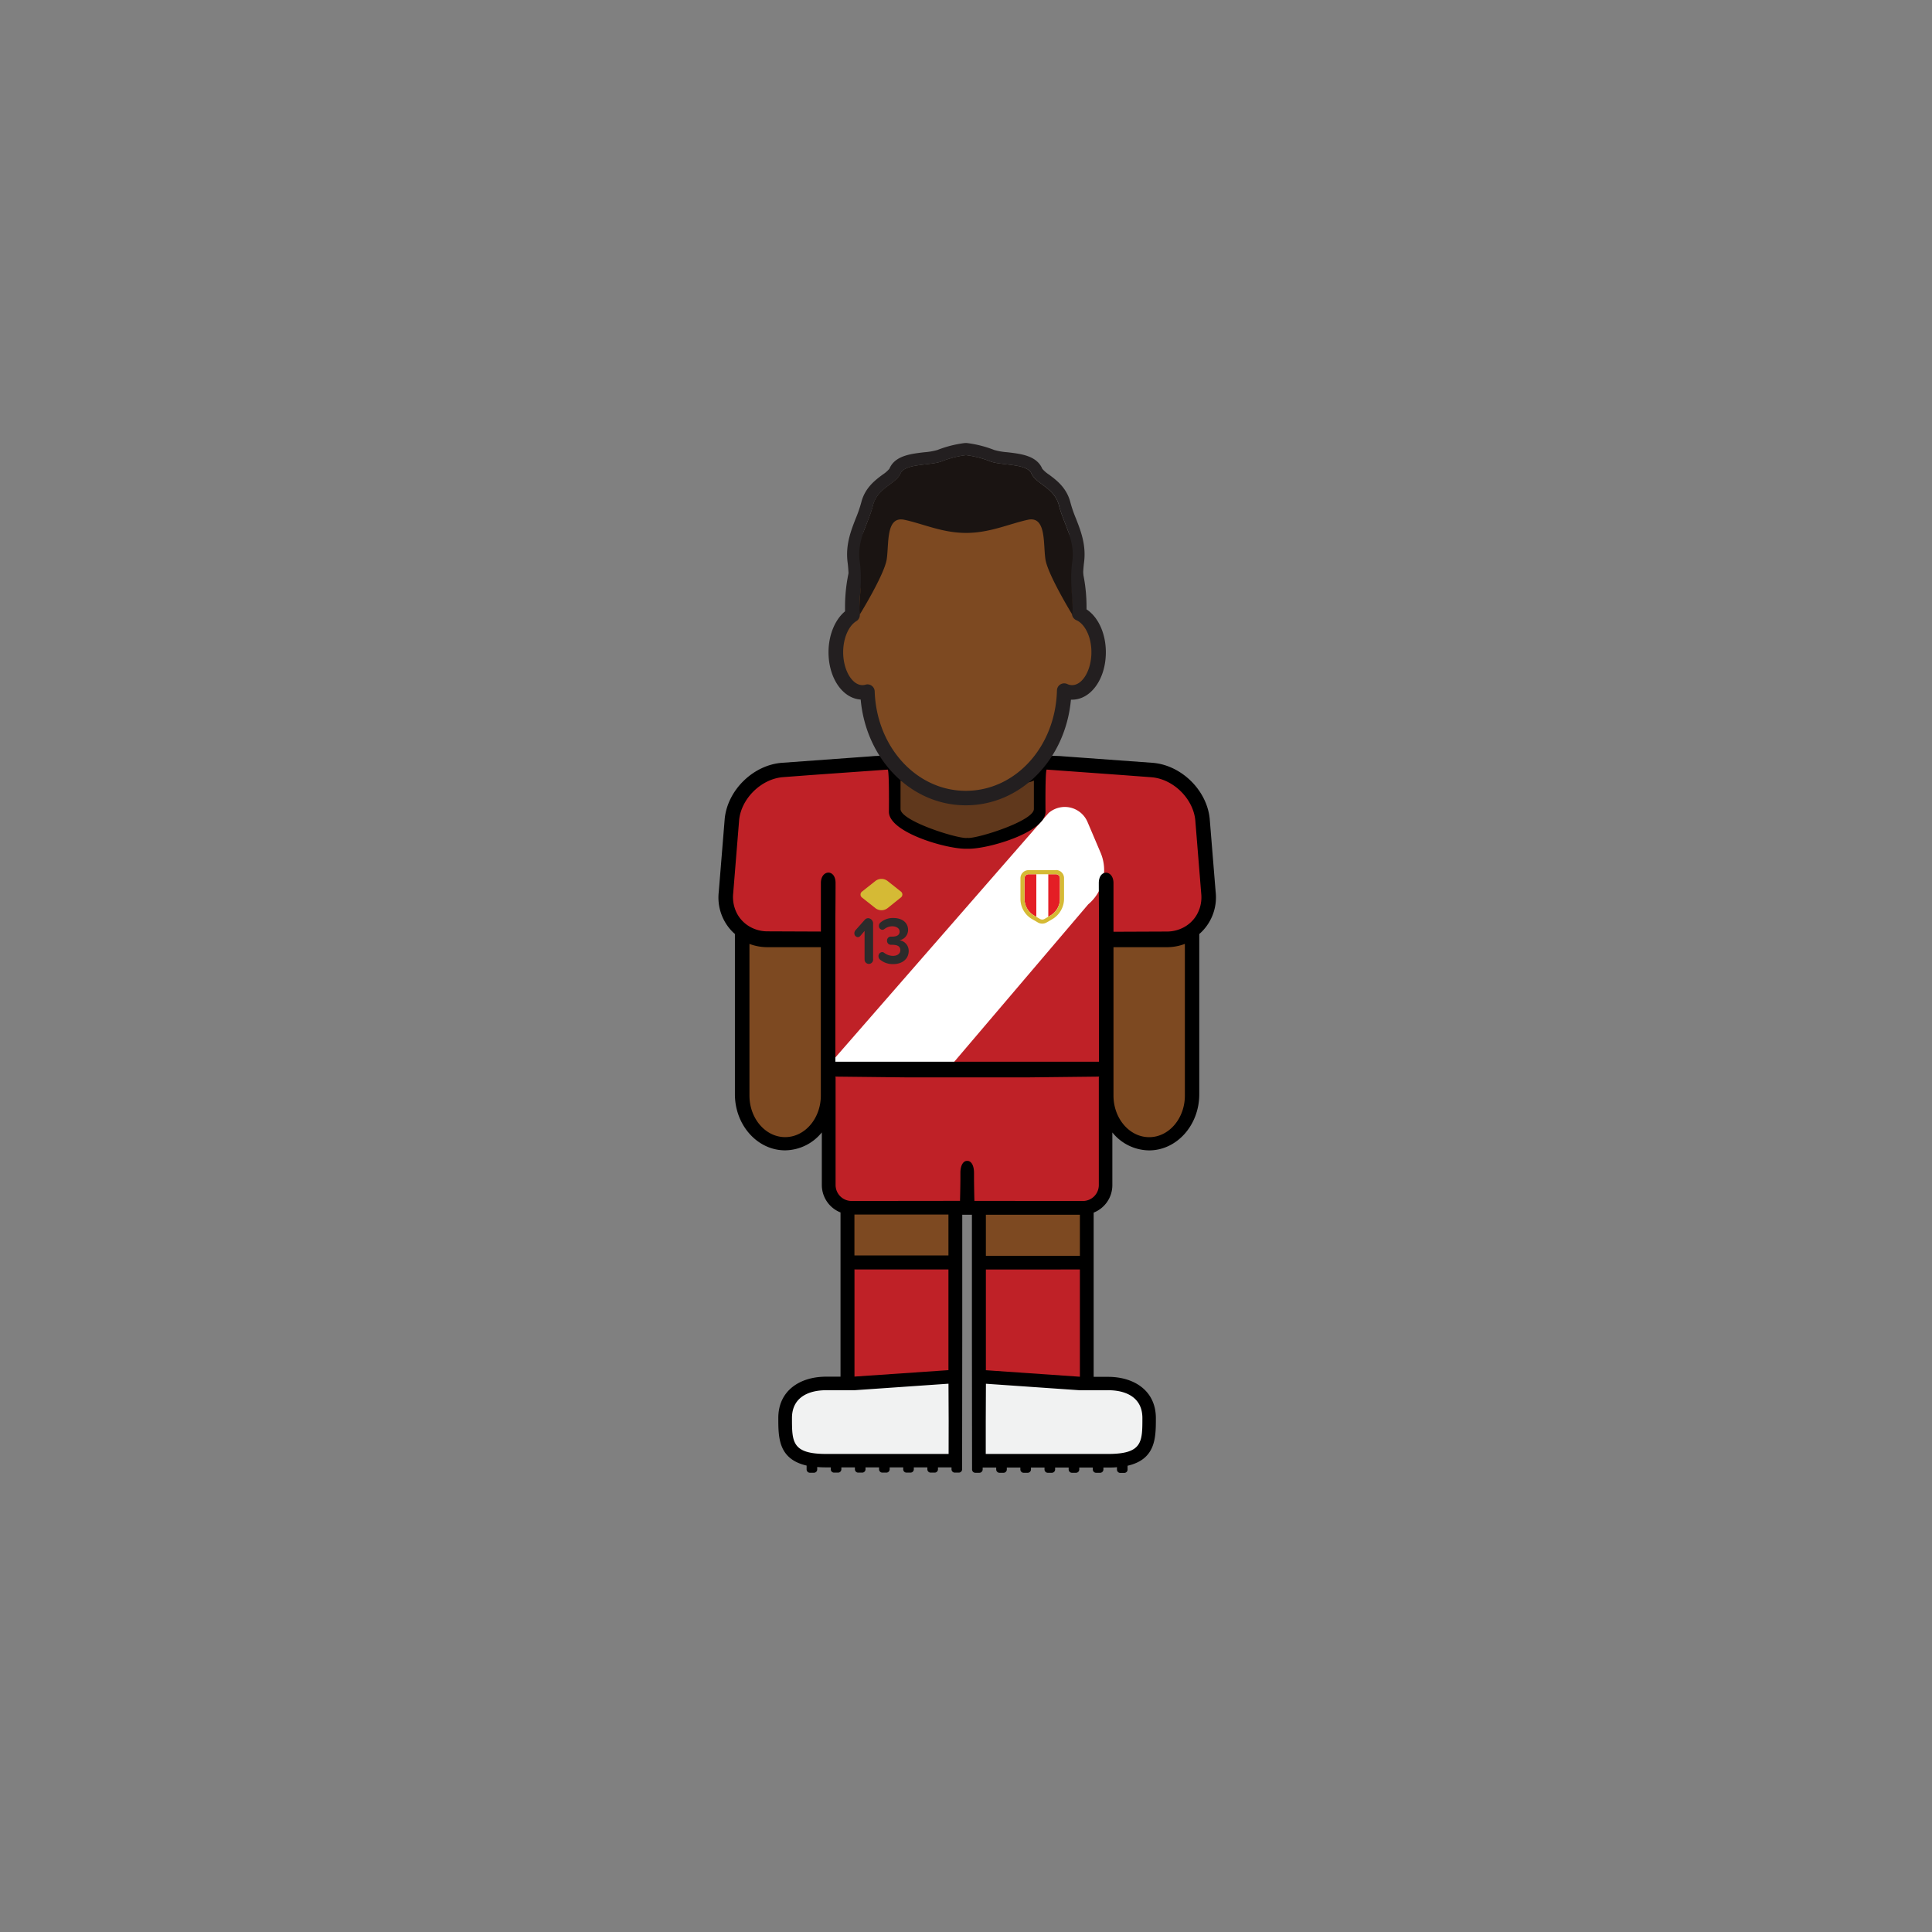 <svg id="player" xmlns="http://www.w3.org/2000/svg" viewBox="0 0 800 800"><rect x="0" y="0" width="800" height="800" fill="#808080" stroke="none"/><defs><style>.cls-1{fill:#7d4921}.cls-2{fill:#f1f2f2}.cls-3{fill:#bf2127}.cls-4{fill:#fff}.cls-6{fill:#d5ba35}.cls-9{fill:#231f20}</style></defs><g id="skin"><path id="arm-left" class="cls-1" d="M306.43 383h36.78v72.38a18.39 18.39 0 01-18.39 18.39 18.39 18.39 0 01-18.39-18.39V383z"/><path id="arm-right" class="cls-1" d="M457.69 383h36.78v72.38a18.39 18.39 0 01-18.39 18.39 18.39 18.39 0 01-18.39-18.39V383z"/><path id="leg-left" class="cls-1" d="M350.38 492.97h45.67v45.67h-45.67z"/><path id="leg-right" class="cls-1" d="M405.28 492.97h45.67v45.67h-45.67z"/></g><g id="boots"><path id="left" class="cls-2" d="M395.83 570.99H373l-22.83 1.98h-12.5l-7.5 2.52-5.25 8.5v9.83l1.91 4.17 3.84 4.06 6.33 1.94h58.83v-33z"/><path id="right" class="cls-2" d="M405.11 571.22h22.83l22.83 1.97h12.5l7.5 2.53 5.25 8.5v9.83l-1.91 4.17-3.84 4.05-6.33 1.95h-58.83v-33z"/></g><g id="socks"><g id="socks-2" data-name="socks"><path id="left-2" data-name="left" class="cls-3" d="M350.38 522.95h45.67v48.04h-45.67z"/><path id="right-2" data-name="right" class="cls-3" d="M404.88 522.95h45.67v48.04h-45.67z"/></g></g><g id="shorts"><path id="shorts-2" data-name="shorts" class="cls-3" d="M342.17 443.49h116.49v47a9.95 9.95 0 01-9.95 9.95h-96.6a9.95 9.95 0 01-9.95-9.95v-47h.01z"/></g><g id="shirt"><path id="shirt-2" data-name="shirt" class="cls-3" d="M370 315.75l-48.29 2.99-11.36 6.25-6.83 10.1-3.31 40.73 5.17 7.67 7.66 4.67h29.5l.17 54h114.83v-53.5l29.34-.17 7.01-4 6.99-10.5-3.4-37.33-6.83-11.84-9.77-6.08-49.84-2.99-1 21.24-6.5 6.5-11.16 3.48-11.88 2.02-15.46-3.17-11-5.66-3.66-3.84-.38-20.57z"/><path class="cls-4" d="M342.17 442.16l92.05-105.52a10.22 10.22 0 0116.1 3.73l5.41 12.71a18.5 18.5 0 01-5.13 21.4L393 442.16l-27.85 1.33z"/><g id="crest-peru"><path d="M425.9 362a1.67 1.67 0 00-1.66 1.66v8.53a8 8 0 004 6.94l.89.51V362zm11.34 0H434v17.64l.89-.51a8 8 0 004-6.94v-8.53a1.67 1.67 0 00-1.65-1.66z" fill="#e41e25"/><path class="cls-4" d="M429.13 362v17.64l1.49.87a1.9 1.9 0 001.9 0l1.5-.87V362z"/><path class="cls-6" d="M437.24 362a1.67 1.67 0 011.67 1.66v8.53a8 8 0 01-4 6.94l-.89.51-1.5.87a1.88 1.88 0 01-.95.25 1.93 1.93 0 01-.95-.25l-1.49-.87-.89-.51a8 8 0 01-4-6.94v-8.53a1.67 1.67 0 011.66-1.66h11.34m0-1.69H425.9a3.35 3.35 0 00-3.35 3.35v8.53a9.66 9.66 0 004.84 8.41l.89.51 1.5.87a3.61 3.61 0 001.79.48 3.64 3.64 0 001.8-.48l1.5-.87.88-.51a9.67 9.67 0 003.55-3.6 9.77 9.77 0 001.3-4.86v-8.53a3.35 3.35 0 00-3.36-3.35z"/></g><path class="cls-6" d="M373.09 371.58l-5.51 4.42a4.13 4.13 0 01-5.15 0l-5.52-4.37a1.54 1.54 0 010-2.42l5.52-4.37a4.13 4.13 0 015.15 0l5.51 4.37a1.53 1.53 0 010 2.37z"/><path d="M358 397.13v-11.65l-1.77 2.08a1.42 1.42 0 01-1 .5 1.56 1.56 0 01-1.45-1.64 1.88 1.88 0 01.41-1.17l3.89-4.38a1.92 1.92 0 011.45-.67 2.17 2.17 0 012 2.28v14.65a1.77 1.77 0 11-3.51 0zm6.4.22a1.84 1.84 0 01-.64-1.39 1.65 1.65 0 011.55-1.72 1.37 1.37 0 01.81.31 6.07 6.07 0 003.59 1.25c2 0 3.1-1 3.1-2.39s-1-2.19-3.3-2.19h-.68a1.62 1.62 0 01-1.53-1.72 1.61 1.61 0 011.5-1.67h.71c1.82 0 3-.66 3-2.05s-1.33-2.22-3.05-2.22a5.26 5.26 0 00-3.29 1.17 1.39 1.39 0 01-.79.27 1.56 1.56 0 01-1.45-1.63 1.79 1.79 0 01.59-1.31 7.84 7.84 0 015.31-1.94c3.83 0 6.19 1.94 6.19 5a4.34 4.34 0 01-3.59 4.22 4.41 4.41 0 013.84 4.44c0 3.19-2.54 5.44-6.47 5.44a8.2 8.2 0 01-5.4-1.87z" fill="#2b2b2b"/></g><path id="neck" fill="#60381c" d="M428.13 341.21l-27.59 8.62-28.6-9.62-1.92-23.62h61.04l-2.93 24.62z"/><path d="M503.38 369.38L500.91 339c-1.19-11.87-11.83-22.25-23.72-23.14l-37.14-2.7c-4.07-.45-20.52-.09-39.55.53-19-.62-35.48-1-39.55-.53l-37.14 2.7c-11.89.89-22.53 11.27-23.72 23.14l-2.47 30.36a20.14 20.14 0 005 15.74 18.65 18.65 0 001.69 1.64v66.36c0 12.81 9.32 23.23 20.78 23.23a19.8 19.8 0 0015.21-7.43v21.79a12.24 12.24 0 007.74 11.36v68h-5.93c-10.93 0-19.83 5.8-19.83 17.11 0 8.06 0 17 11.72 19.7v1.6a1.37 1.37 0 001.38 1.37h1.63a1.37 1.37 0 001.38-1.37v-1q1.72.15 3.72.15H344v.8a1.37 1.37 0 001.38 1.37h1.63a1.37 1.37 0 001.38-1.37v-.8H354v.8a1.37 1.37 0 001.38 1.37h1.63a1.37 1.37 0 001.38-1.37v-.8H364v.8a1.37 1.37 0 001.38 1.37h1.63a1.37 1.37 0 001.38-1.37v-.8H374v.8a1.37 1.37 0 001.38 1.37h1.63a1.37 1.37 0 001.38-1.37v-.8H384v.8a1.37 1.37 0 001.38 1.37h1.63a1.37 1.37 0 001.38-1.37v-.8H394v.8a1.37 1.37 0 001.38 1.37h1.63a1.37 1.37 0 001.38-1.37v-.81l.06-55.46V503h4v49.21l.06 54.67v1.6a1.37 1.37 0 001.38 1.37h1.63a1.37 1.37 0 001.38-1.37v-.8h5.61v.8a1.37 1.37 0 001.38 1.37h1.63a1.37 1.37 0 001.38-1.37v-.8h5.61v.8a1.37 1.37 0 001.38 1.37h1.63a1.37 1.37 0 001.38-1.37v-.8h5.61v.8a1.37 1.37 0 001.38 1.37h1.63a1.37 1.37 0 001.38-1.37v-.8h5.61v.8a1.37 1.37 0 001.38 1.37h1.63a1.37 1.37 0 001.38-1.37v-.8h5.61v.8a1.37 1.37 0 001.38 1.37h1.63a1.37 1.37 0 001.38-1.37v-.8h1.89c1.33 0 2.56 0 3.72-.15v1a1.37 1.37 0 001.38 1.37h1.63a1.37 1.37 0 001.38-1.37v-1.6c11.71-2.68 11.72-11.64 11.72-19.7 0-11.31-8.9-17.11-19.83-17.11h-5.93v-68a12.24 12.24 0 007.74-11.36v-21.84a19.8 19.8 0 0015.21 7.43c11.46 0 20.78-10.42 20.78-23.23v-66.36a18.65 18.65 0 001.69-1.64 20.14 20.14 0 005.1-15.74zM372.89 323.2c3.46 1.85 15.64 2.08 27.61 1.8 12 .28 24.15.05 27.61-1.8V335c0 4.81-22.42 12-27.23 12l-.38-.07-.38.07c-4.81 0-27.23-7.18-27.23-12zm-33 75.43v55c0 9.5-6.63 17.23-14.78 17.23s-14.78-7.73-14.78-17.23v-62.78a21.07 21.07 0 007.47 1.36h22.09zm52.91 203.42h-50.65c-14.21 0-14.21-5-14.21-14.89 0-8.22 6.37-11.5 14.21-11.5h11.67l38.93-2.7.07 15.37zm-38.74-76.4h38.67v41.7L354.08 570h-.26v-44.4zm-.26-5.74v-17h38.93v16.93h-38.91zm104.77 55.75h.26c7.84 0 14.21 3.28 14.21 11.5 0 9.91 0 14.89-14.21 14.89h-50.65v-13.7l.07-15.37 38.93 2.7h11.41zm-11.67-50h.26v44.4h-.26l-38.67-2.68v-41.7zm-38.67-5.74V503h38.93v17h-38.91zm46.84-73.78H455v44.58a6.6 6.6 0 01-6.58 6.58h-1.26l-43.68-.05s-.11-3.72-.16-8.75v-2.8c0-3.52-1.41-5.09-2.82-5-1.41-.08-2.82 1.49-2.82 5v2.79c-.05 5-.16 8.75-.16 8.75l-43.68.05h-1.26a6.6 6.6 0 01-6.58-6.58v-44.58h-.07v-.33l30.25.33h48.68l30.25-.33zm35.56 7.51c0 9.5-6.63 17.23-14.78 17.23s-14.78-7.73-14.78-17.23v-61.44h22.09a21.07 21.07 0 007.47-1.36zm6-77.21a13.55 13.55 0 01-2.76 4.66 13.85 13.85 0 01-3.24 2.63 14.72 14.72 0 01-7.47 2l-22.09.09v-20.15c0-5.56-6.08-5.93-6.08 0s.08 14.37.08 14.37v59.59H345.91V380s.08-8.45.08-14.37-6.08-5.54-6.08 0v20.11l-22.09-.09a14.72 14.72 0 01-7.47-2 13.85 13.85 0 01-3.24-2.63 13.55 13.55 0 01-2.76-4.66 14.79 14.79 0 01-.75-6.46l2.46-30.35c.9-8.95 9.23-17.08 18.2-17.75l11.12-.84 32.21-2.29c.68.55.49 17.49.49 17.49 0 8.43 23.34 15.29 31.77 15.29h1.3c8.43 0 31.77-6.86 31.77-15.29 0 0-.19-16.94.49-17.49l32.21 2.33 11.12.84c9 .67 17.3 8.8 18.2 17.75L497.4 370a14.79 14.79 0 01-.75 6.43z" id="border"/><g id="head"><path class="cls-9" d="M400 188.46a41.42 41.42 0 019.89 2.51c4.39 1.88 15.41.79 17.22 5.1s9.59 5.83 11.43 13.31 6.78 14.22 5.49 23.22.67 17 0 21.88c0 0-10.19-16.51-11.17-22.89-.91-6 .28-16.52-5.87-16.52a6.71 6.71 0 00-1.42.16c-7.74 1.68-15.74 5.44-25.57 5.44s-17.83-3.76-25.57-5.44a6.71 6.71 0 00-1.42-.16c-6.15 0-5 10.56-5.87 16.52-1 6.38-11.17 22.89-11.17 22.89-.67-4.89 1.3-12.89 0-21.88s3.64-15.75 5.49-23.22 9.62-9 11.43-13.31 12.83-3.22 17.22-5.1a41.42 41.42 0 019.89-2.51m0-5a5.44 5.44 0 00-.57 0 46.65 46.65 0 00-11.29 2.88 27.37 27.37 0 01-5.32.92c-5.75.66-12.26 1.42-14.54 6.84a12.86 12.86 0 01-2.8 2.43c-3.1 2.31-7.36 5.47-8.88 11.62a52.91 52.91 0 01-2.23 6.46c-2.07 5.28-4.41 11.26-3.34 18.67a61.09 61.09 0 01.07 13.16 43.84 43.84 0 00-.08 8.69 5 5 0 003.92 4.21 4.6 4.6 0 001 .11 5 5 0 004.25-2.37c1.79-2.91 10.77-17.74 11.85-24.76.24-1.6.35-3.38.46-5.11.11-1.89.34-5.6.94-7.1 2.24.49 4.57 1.19 7 1.93 5.65 1.69 12.06 3.6 19.49 3.6s13.84-1.91 19.49-3.6c2.46-.74 4.79-1.44 7-1.93.6 1.5.83 5.21.94 7.1.11 1.73.22 3.51.46 5.11 1.08 7 10.06 21.85 11.85 24.76a5 5 0 004.25 2.37 4.6 4.6 0 001-.11 5 5 0 003.92-4.21 43.84 43.84 0 00-.08-8.69 61.09 61.09 0 01.07-13.16c1.07-7.41-1.27-13.39-3.34-18.67a52.91 52.91 0 01-2.23-6.46c-1.52-6.15-5.78-9.31-8.88-11.62a12.86 12.86 0 01-2.8-2.43c-2.28-5.42-8.79-6.18-14.54-6.84a27.37 27.37 0 01-5.32-.92 46.65 46.65 0 00-11.29-2.88 5.44 5.44 0 00-.57 0z"/><path id="skin-2" data-name="skin" class="cls-1" d="M446.88 254.05c0-.91.08-1.81.08-2.73 0-30.51-21.06-55.25-47-55.25s-47 24.74-47 55.25c0 1.11 0 2.22.1 3.31-4.05 2.46-6.91 8.44-6.91 15.43 0 9.19 4.93 16.64 11 16.64a7.48 7.48 0 002.1-.32c.82 24.5 18.73 44.08 40.73 44.08S440 310.65 440.66 286a7.65 7.65 0 003.25.74c6.09 0 11-7.45 11-16.64.02-7.67-3.39-14.1-8.03-16.05z"/><path class="cls-9" d="M399.92 333.46c-22.68 0-41.28-19-43.53-43.79-7.52-.49-13.32-8.93-13.32-19.61 0-7 2.64-13.45 6.84-16.92v-1.82c0-32.12 22.45-58.25 50-58.25s50 26.13 50 58.25v1c4.85 3.18 8 10 8 17.76 0 11-6.16 19.64-14 19.64h-.46c-2.25 24.79-20.78 43.74-43.53 43.74zm-40.73-50.08a3 3 0 013 2.9c.77 23.09 17.34 41.18 37.73 41.18 20.58 0 37.15-18.26 37.74-41.58a3 3 0 014.27-2.64 4.73 4.73 0 002 .46c4.35 0 8-6.25 8-13.64 0-7-3.13-11.94-6.22-13.25a3 3 0 01-1.83-2.89v-.18c0-.8.07-1.6.07-2.42 0-28.81-19.76-52.25-44-52.25s-44 23.44-44 52.25c0 .92 0 1.89.09 3.16a3 3 0 01-1.43 2.71c-3.27 2-5.47 7.16-5.47 12.87 0 7.39 3.67 13.64 8 13.64a4.69 4.69 0 001.25-.19 2.74 2.74 0 01.8-.13z"/><path d="M444 232.6c1.29-9-3.64-15.75-5.49-23.22s-9.62-9-11.43-13.31-12.83-3.22-17.22-5.1a41.42 41.42 0 00-9.89-2.51 41.42 41.42 0 00-9.89 2.51c-4.39 1.88-15.41.79-17.22 5.1s-9.59 5.83-11.43 13.31-6.75 14.22-5.43 23.22-.67 17 0 21.88c0 0 10.19-16.51 11.17-22.89s-.45-18 7.29-16.36 15.74 5.44 25.57 5.44 17.83-3.76 25.57-5.44 6.32 10 7.29 16.36S444 254.48 444 254.48c.7-4.89-1.27-12.89 0-21.88z" fill="#1a1412"/></g></svg>